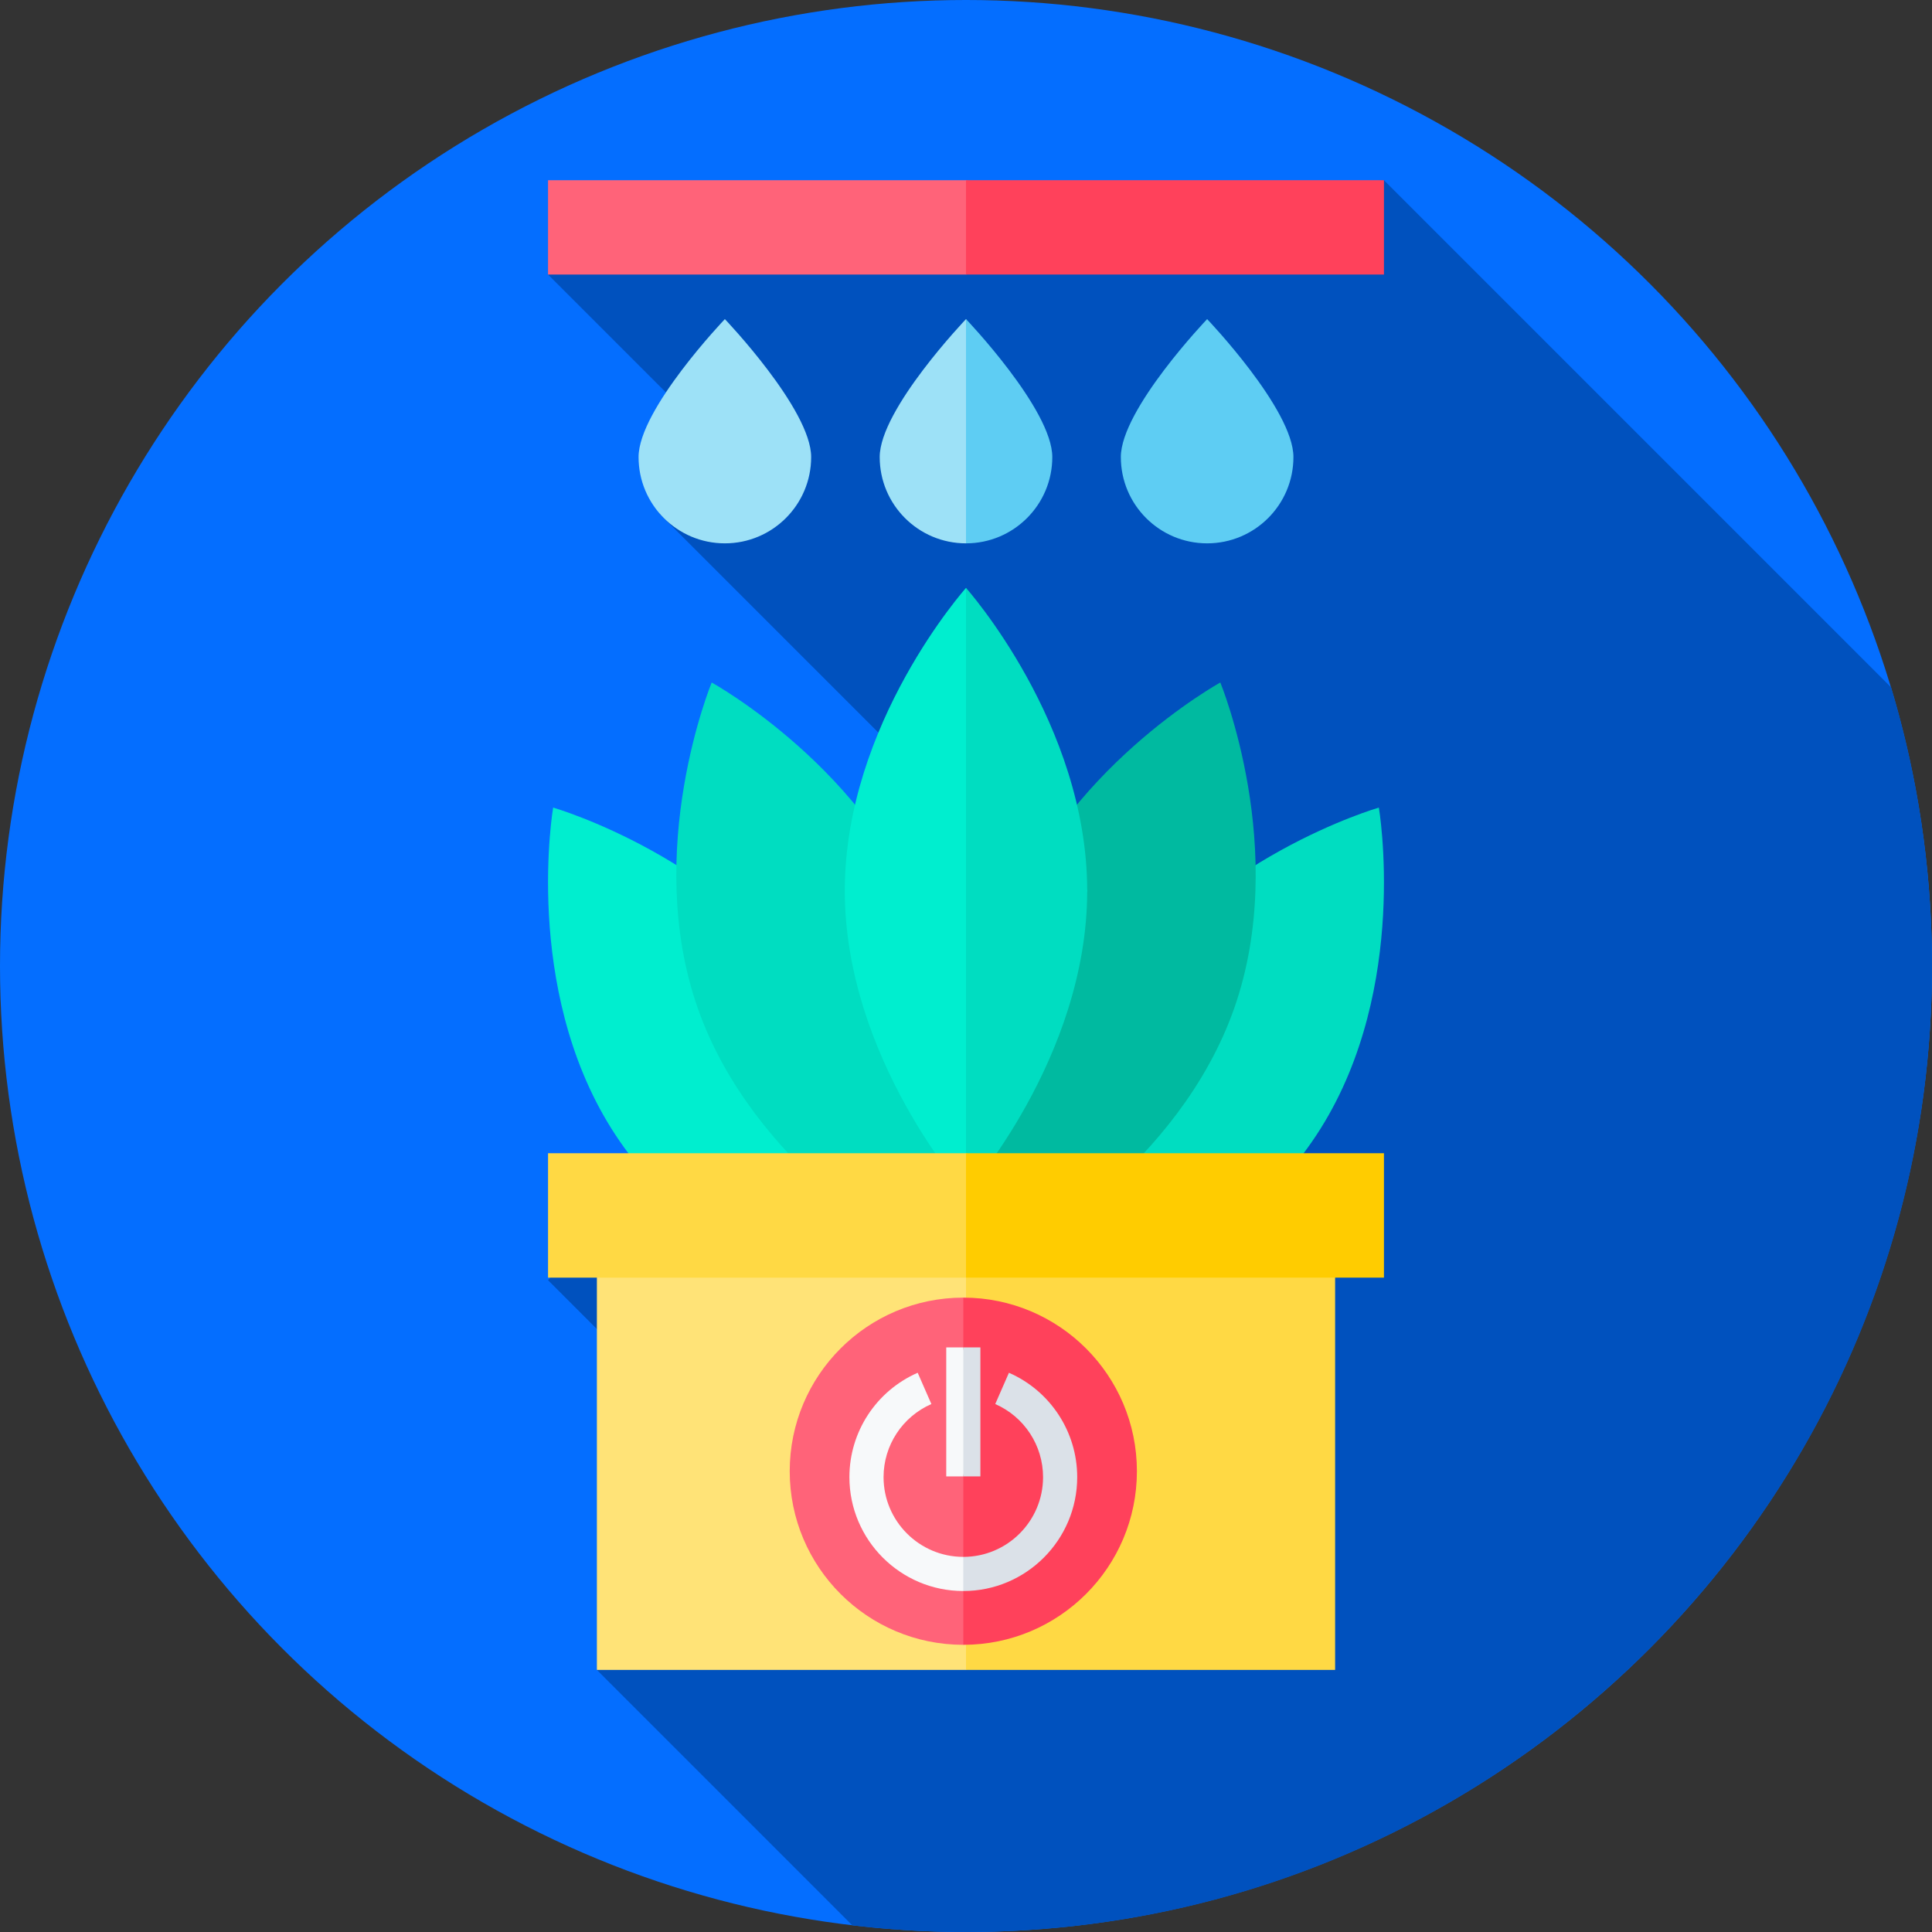<svg id="Capa_1" enable-background="new 0 0 512 512" height="512" viewBox="0 0 512 512" width="512" xmlns="http://www.w3.org/2000/svg"><rect x="0" y="0" width="512" height="512" fill="#333333" stroke="none"/><g><g><g><g><g><g><g><g><g><g><g><g><g><g><g><g><g><g><g><g><g><g><g><g><g><circle cx="256" cy="256" fill="#046eff" r="256"/></g></g></g></g></g></g></g></g></g></g></g></g></g></g></g></g></g></g></g></g></g></g></g></g><path d="m145.237 72.754 46.56 46.56-16.926 16.926 81.129 81.128-110.763 121.9 40.27 40.27-27.326 63.008 67.684 67.684c10.117 1.186 20.408 1.799 30.848 1.77 141.384-.394 255.68-115.328 255.286-256.713-.071-25.424-3.864-49.964-10.83-73.127l-134.406-134.406z" fill="#0051be"/><g><path d="m216.44 264.941c-23.55-37.549-69.851-50.923-69.851-50.923s-8.12 47.505 15.43 85.054 69.851 50.923 69.851 50.923 8.119-47.505-15.43-85.054z" fill="#00eecf"/><path d="m245.531 245.92c-14.707-41.812-56.929-65.049-56.929-65.049s-18.377 44.553-3.67 86.364c14.707 41.812 56.929 65.049 56.929 65.049s18.377-44.552 3.67-86.364z" fill="#00ddc1"/><g><path d="m295.56 264.941c23.55-37.549 69.851-50.923 69.851-50.923s8.12 47.505-15.43 85.054-69.851 50.923-69.851 50.923-8.119-47.505 15.43-85.054z" fill="#00ddc1"/><path d="m266.469 245.92c14.707-41.812 56.929-65.049 56.929-65.049s18.377 44.553 3.67 86.364c-14.707 41.812-56.929 65.049-56.929 65.049s-18.377-44.552-3.67-86.364z" fill="#00baa0"/></g><g><g><path d="m223.881 236.058c0 44.323 32.119 80.253 32.119 80.253l32.119-80.253-32.119-80.254s-32.119 35.931-32.119 80.254z" fill="#00eecf"/></g><g><path d="m256 316.311s32.119-35.931 32.119-80.253-32.119-80.254-32.119-80.254z" fill="#00ddc1"/></g></g><g><g><g><g><g><g><path d="m256 442.546h-97.819v-111.694h97.819l48.91 59.793z" fill="#ffe377"/></g></g></g></g></g><g><g><g><g><path d="m256 330.852h97.819v111.694h-97.819z" fill="#ffd944"/></g></g></g></g></g><g><g><g><g><g><g><path d="m256 338.587h-110.763v-32.97h110.763l55.382 17.65z" fill="#ffd944"/></g></g></g></g></g><g><g><g><g><path d="m256 305.617h110.763v32.97h-110.763z" fill="#fc0"/></g></g></g></g></g></g><g><g><g><g><g><path d="m256 72.754h-110.763v-25h110.763l55.382 13.383z" fill="#ff6379"/></g></g></g></g><g><g><g><g><path d="m256 47.754h110.763v25h-110.763z" fill="#ff415b"/></g></g></g></g></g><g><path d="m274.338 121.123-18.338 22.869c-12.63 0-22.869-10.239-22.869-22.869s22.869-36.557 22.869-36.557z" fill="#9de1f7"/><path d="m278.869 121.123c0 12.63-10.239 22.869-22.869 22.869v-59.426s22.869 23.927 22.869 36.557z" fill="#5ecdf3"/></g><path d="m319.903 84.566s-22.869 23.926-22.869 36.557 10.239 22.869 22.869 22.869 22.869-10.239 22.869-22.869-22.869-36.557-22.869-36.557z" fill="#5ecdf3"/><path d="m192.097 84.566s-22.869 23.926-22.869 36.557 10.239 22.869 22.869 22.869 22.869-10.239 22.869-22.869-22.869-36.557-22.869-36.557z" fill="#9de1f7"/><g><path d="m291.697 389.888-36.409 46.004c-25.408 0-46.004-20.597-46.004-46.004s20.597-46.004 46.004-46.004z" fill="#ff6379"/><path d="m301.292 389.888c0-25.408-20.597-46.004-46.004-46.004v92.009c25.407-.001 46.004-20.598 46.004-46.005z" fill="#ff415b"/></g><g><g><g><g><g><path d="m255.288 391.261h-4.524v-34.188h4.524l2.262 18.302z" fill="#f7f9fa"/></g></g></g></g><g><g><path d="m255.288 357.073h4.524v34.188h-4.524z" fill="#dbe1e8"/></g></g></g><g><path d="m255.288 412.589c-11.654 0-21.136-9.482-21.136-21.136 0-8.397 4.975-15.999 12.674-19.369l-3.628-8.289c-10.992 4.811-18.095 15.667-18.095 27.658 0 16.644 13.541 30.184 30.184 30.184l2.952-4.933z" fill="#f7f9fa"/><path d="m285.472 391.454c0-11.991-7.103-22.848-18.095-27.658l-3.628 8.289c7.699 3.369 12.674 10.972 12.674 19.369 0 11.654-9.482 21.136-21.136 21.136v9.048c16.645 0 30.185-13.541 30.185-30.184z" fill="#dbe1e8"/></g></g></svg>